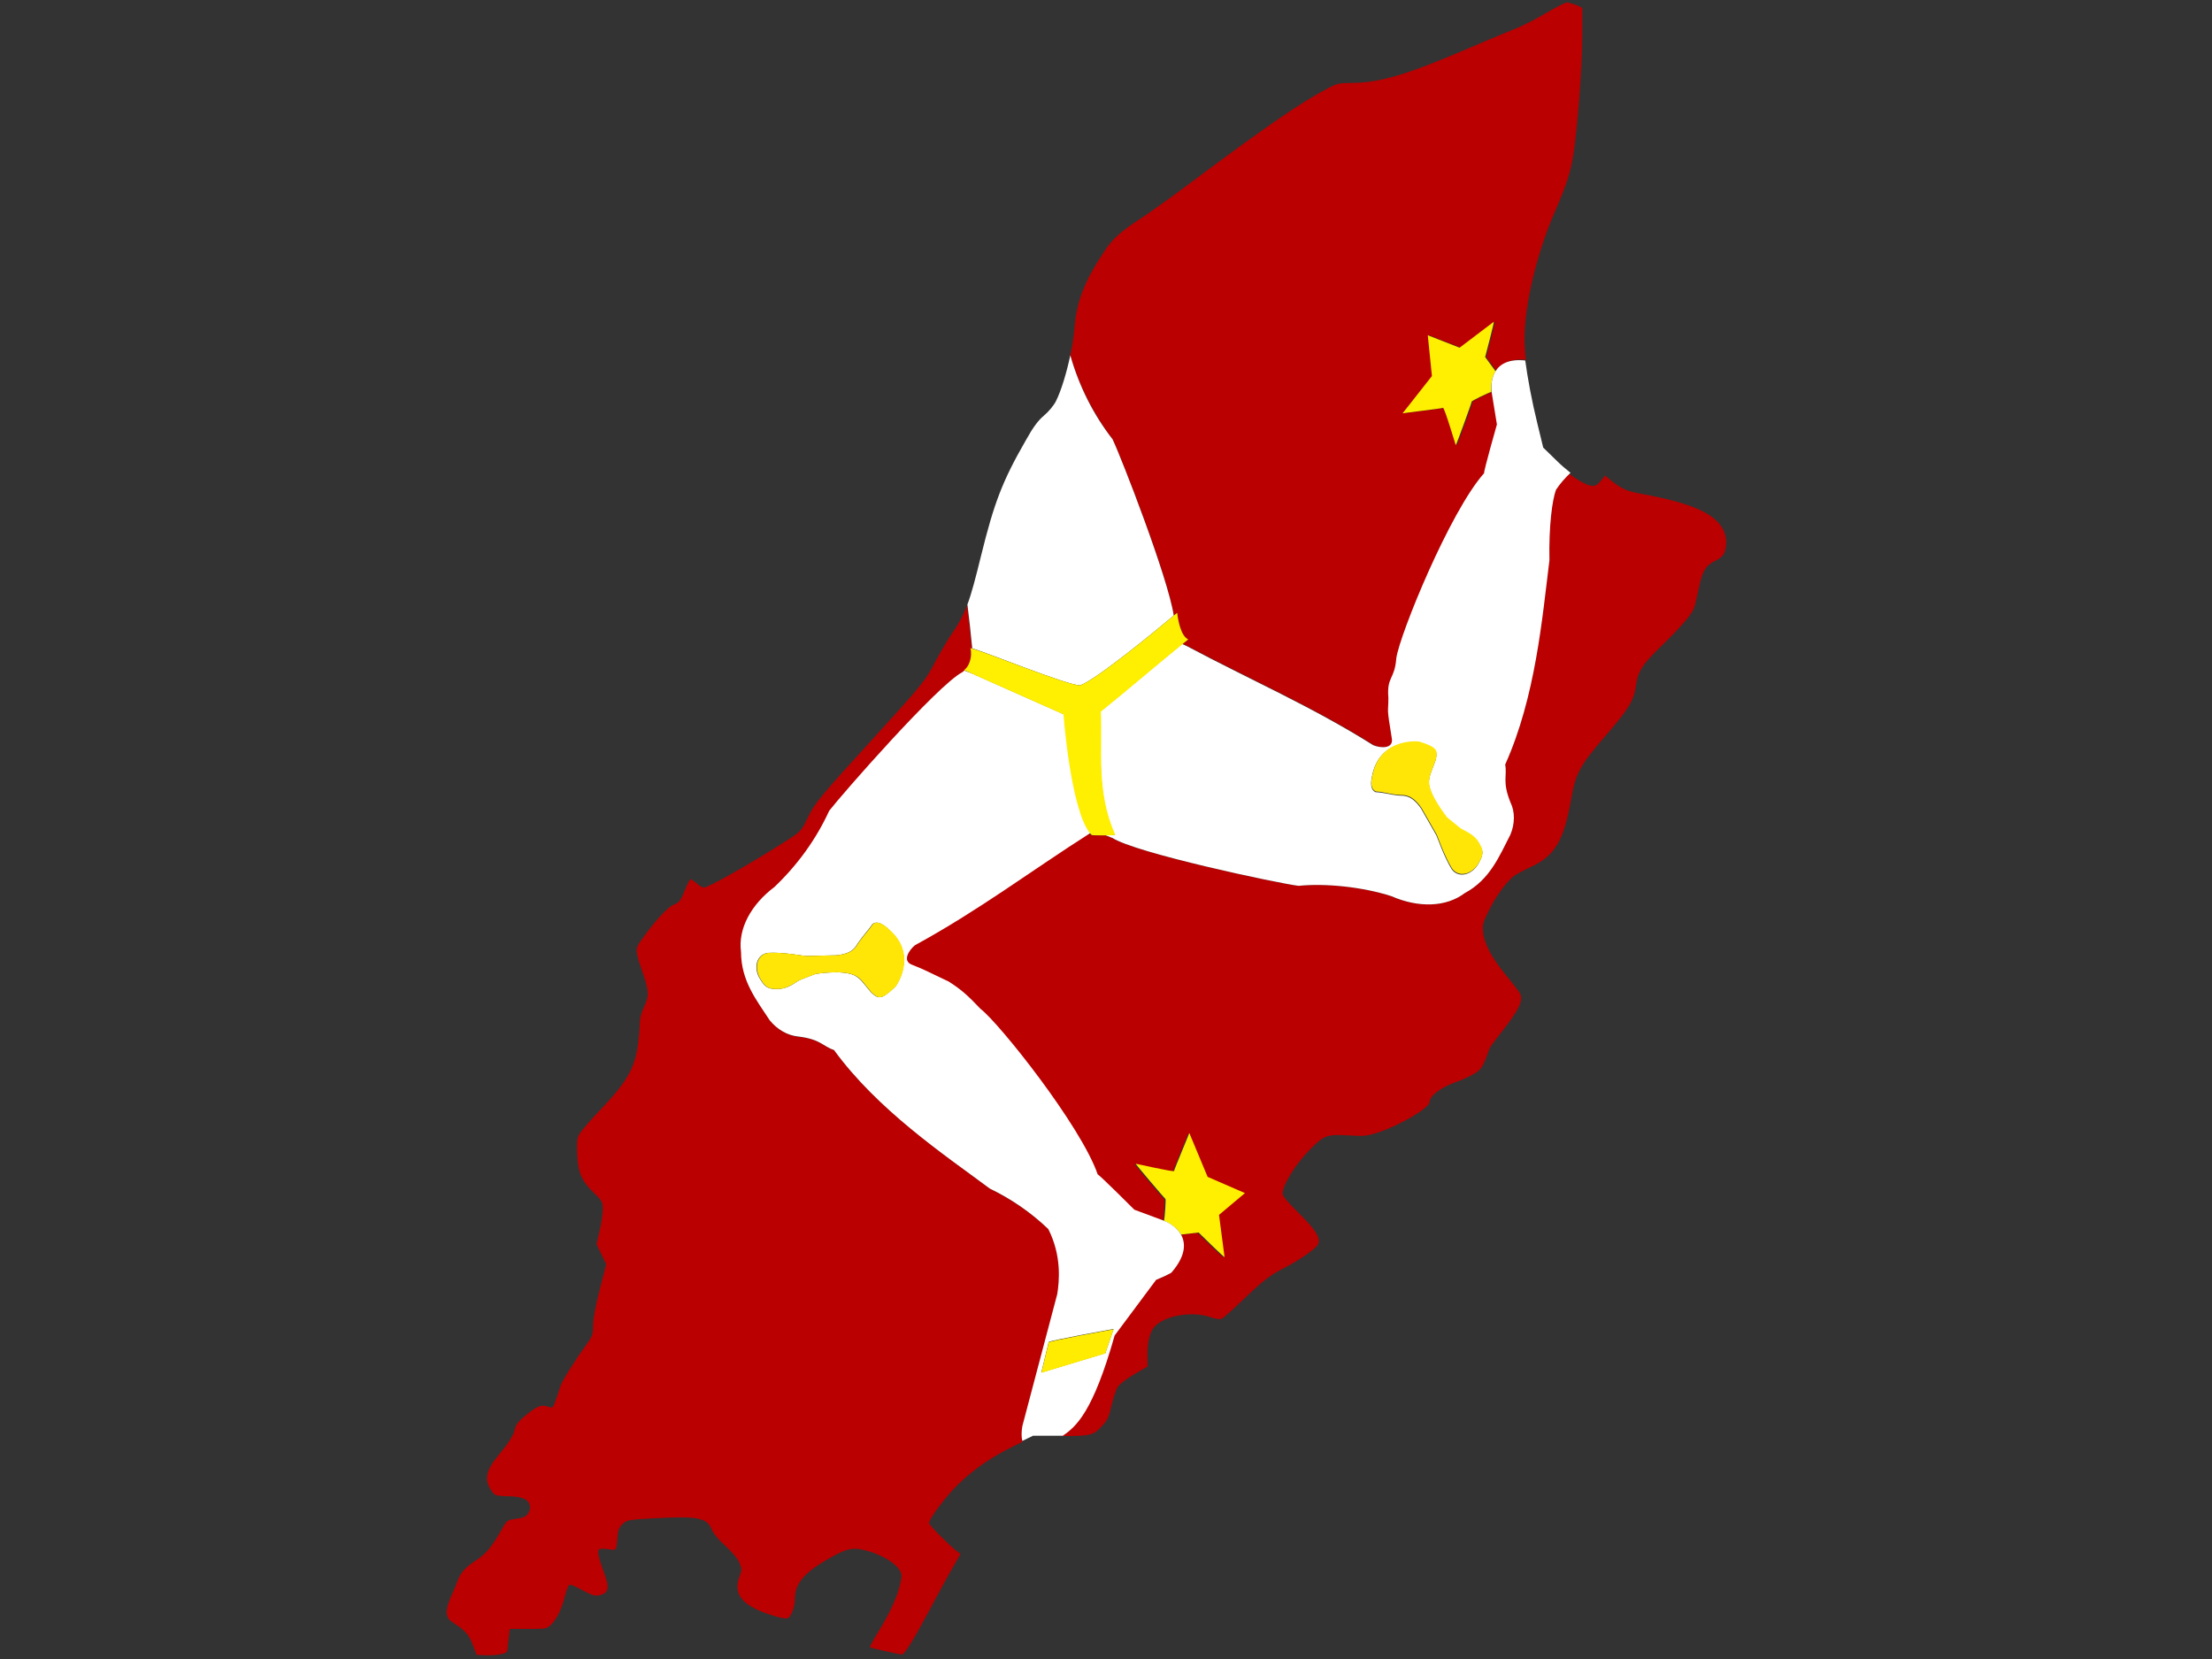 <?xml version="1.0" encoding="utf-8"?>
<!-- Generator: Adobe Illustrator 17.1.0, SVG Export Plug-In . SVG Version: 6.00 Build 0)  -->
<!DOCTYPE svg PUBLIC "-//W3C//DTD SVG 1.1//EN" "http://www.w3.org/Graphics/SVG/1.1/DTD/svg11.dtd">
<svg version="1.1" id="flag-icon-css-im" xmlns="http://www.w3.org/2000/svg" xmlns:xlink="http://www.w3.org/1999/xlink" x="0px"
	 y="0px" viewBox="0 0 640 480" enable-background="new 0 0 640 480" xml:space="preserve">
<rect x="0" y="0" width="640" height="480" fill="#333333" stroke="none"/>
<g>
	<path fill="#BA0000" d="M295.9,412.7l10.1-38.2c0.6-3.8,1.3-11.1-2.6-18.8c-5-4.8-10.7-8.7-16.9-11.7
		c-13.5-10.1-32.5-22.8-45.1-40.1c-3.3-1.1-3.9-3.2-10.3-3.9c-3.1-0.3-6.1-2-8.3-4.7c-3.7-5.7-8.3-11.4-8.3-19.8
		c-0.9-6.6,2.8-13.6,9.7-18.8c6.6-6.3,12-13.7,15.8-22c3.8-4.9,31.3-36.4,38.5-40.1c0.2-0.2,0.4-0.3,0.6-0.5l-0.1,0
		c1.4-0.9,2.4-3.7,1.9-6.3v0.1c-0.1-0.1,0-0.1,0.3-0.1c-0.4-4.3-0.9-8.5-1.4-12.7c-1.3,3.4-2.6,5.7-4.9,9c-1.2,1.8-3.2,5.3-4.5,7.7
		c-2.5,5-4,6.7-16.8,20.8c-16.6,18.2-17.9,19.8-19.9,24c-1.9,3.9-1.9,3.9-6.4,6.8c-9.2,5.9-22.3,13.4-23.6,13.4
		c-0.4,0-1.4-0.5-2.1-1.2c-0.8-0.7-1.6-1.2-1.8-1.2c-0.2,0-1,1.5-1.7,3.3c-1.2,2.9-1.5,3.4-3.3,4.1c-1.8,0.8-5.8,5.2-9.6,10.7
		c-1.4,2.1-1.4,2.7,0.6,8.5s2.1,7.1,0.5,10.4c-0.8,1.7-1.2,3.3-1.2,5c0,1.4-0.3,4.6-0.7,7c-1,6.1-3.4,10-10.6,17.6
		c-3,3.1-5.8,6.4-6.2,7.2c-0.7,1.2-0.7,2.4-0.6,5.7c0.2,5.4,1.3,7.8,4.8,11.2c2.5,2.4,2.6,2.7,2.6,4.8c0,1.3-0.4,4-0.9,6.2l-0.9,3.9
		l1.4,2.9l1.4,2.9l-1.9,7.4c-1.2,4.6-1.9,8.5-1.9,10.3c0,2.5-0.2,3.1-1.7,5.2c-3.7,5.1-7.1,10.6-7.7,12.2c-0.3,1-0.9,2.8-1.4,4.2
		c-0.8,2.3-0.9,2.4-2.2,1.9c-1.9-0.7-3.2-0.2-6.4,2.4c-2.1,1.7-2.9,2.8-3.2,3.9c-0.4,2-1.6,3.9-4.9,7.9c-3.6,4.4-4.1,7-1.8,10.3
		c0.9,1.2,1.2,1.3,4.1,1.4c4.1,0,6.3,0.7,6.8,2.4c0.3,0.9,0.2,1.5-0.3,2.4c-0.8,1.2-1.2,1.4-4.6,1.9c-1.5,0.2-1.9,0.6-3.3,3.2
		c-2.7,4.7-4.3,6.7-7.2,8.6c-3.3,2.2-4.4,3.5-5.3,5.7c-0.3,0.9-1.2,3.1-2,4.8c-1.8,4.2-1.7,6.2,0.6,7.6c3.5,2.2,4.6,3.5,5.7,6.4
		l1.1,2.9l2.1,0.1c1.2,0.1,3.2,0,4.4-0.2c1.8-0.3,2.3-0.6,2.4-1.3c0-0.5,0.2-2.1,0.4-3.5l0.3-2.6l5.3,0c5,0,5.3,0,6.5-1.1
		c1.7-1.5,3.3-4.8,4.2-8.6c0.5-1.9,1-3.1,1.4-3.1c0.4,0,2.1,0.7,3.8,1.7c2.4,1.3,3.5,1.6,4.5,1.4c3.1-0.6,3.3-2.2,1.2-7.6
		c-0.7-2-1.4-4.2-1.3-4.8c0.1-1.3,0-1.3,4.3-0.8c0.8,0.1,1-0.2,1.2-3c0.2-2.7,0.4-3.4,1.5-4.4c1.3-1.2,1.5-1.3,8.9-1.7
		c13.1-0.7,15.6-0.2,17,3.4c0.5,1.1,1.9,2.8,3.9,4.6c1.8,1.6,3.5,3.6,4,4.8c0.8,1.9,0.8,2,0,4.2c-1.9,5.2,1.1,8.5,9.9,11.2
		c1.9,0.6,3.7,0.9,4.1,0.7c1-0.4,2.1-3.2,2.1-5.7c0-4.3,2.7-7.5,9.7-11.5c5.8-3.3,7.3-3.5,12.2-2c4,1.3,7.3,3.4,8.5,5.5
		c0.6,1.1,0.6,1.5-0.1,4.4c-0.9,3.6-3,8.1-6.4,13.6c-1.3,2.1-2.3,4-2.2,4.1c0.1,0.2,8.6,2.1,9.2,2.1c0.8,0,3-3.5,8-12.8
		c2.6-4.9,5.7-10.6,6.9-12.6l2.1-3.7l-1.2-0.9c-2.5-2-7.9-7.5-7.9-8c0-1.3,4.9-7.8,8.5-11.3c4.9-4.7,9.7-7.9,16.4-11.2l2.1-1
		C295.6,415.8,295.6,414.4,295.9,412.7z"/>
	<path fill="#BA0000" d="M450.1,141.7c-1,3-2.1,10.5-1.9,20.4c-2.1,16.8-3.9,39.6-12.8,59.1c0.6,3.4-0.9,4.9,1.5,10.9
		c1.4,2.8,1.3,6.3,0,9.4c-3.2,6.2-5.8,13-13.2,16.9c-5.4,4.1-13.3,4.3-21.2,0.9c-8.3-2.7-19.2-3.8-26.9-3
		c-6.2-0.8-47.2-9.5-53.9-13.9h-0.1c-0.6-0.2-1.2-0.5-1.8-0.7c-1.9,0-4.2,0.1-4.2-0.1c-0.2-0.2-0.4-0.4-0.6-0.6
		c-17.6,11.3-32.2,22.4-50.8,32.5c-1.8,1.4-3.8,4.5-0.9,5.6c3.4,1.3,5.2,2.3,10.7,4.9c3.6,2.3,5.5,3.9,9.2,7.9
		c5.5,4.1,29.1,33.9,33.9,47.9c0.5,0,10.6,10.2,10.6,10.2l8.6,3.2c0.1,0,0.1,0.1,0.2,0.1c0.2-0.9,0.5-6.3,0.4-6.3
		c-0.2,0-8.8-10.2-8.6-10.2c0.2,0,11.1,2.4,11.1,2.1c0-0.4,4.4-10.8,4.4-11l5.3,12.7l10.8,4.7l-7.5,6.3l1.6,12.2
		c0,0.3-7.5-7.1-7.5-7.1l-5.1,0.6c1.4,2.5,1.4,6.1-2.6,10.8c0,0.5-4.6,2.3-4.6,2.3l-12,16.1c-6.3,22.2-11.2,26.3-15,29
		c8.6,0,9.2-0.2,11.9-3.2c1.4-1.5,1.8-2.6,2.5-5.7c0.5-2.1,1.3-4.5,1.8-5.3c0.5-0.8,2.7-2.5,4.8-3.7l3.8-2.2v-3.6
		c0-3.7,0.7-6.5,2.1-8c2.8-3.1,10.6-4.5,15.8-2.8c2.1,0.7,3,0.8,3.7,0.5c0.5-0.3,3-2.5,5.6-5c6-5.8,8.2-7.5,11.9-9.4
		c4.2-2.1,9.2-5.5,10.1-6.8c1.2-1.8-0.4-4.4-5.6-9.5c-2.8-2.7-4.5-4.8-4.5-5.4c0-2.6,3.9-8.8,8-12.9c4.1-4.1,4.8-4.3,10.9-4
		c4.8,0.3,5.5,0.2,8.9-0.9c6.3-2.1,14.7-7.1,14.7-8.7c0-1.8,3.2-4.2,7.3-5.7c2.1-0.7,4.8-2,5.9-2.7c2-1.3,2.4-2.1,4.2-7.2
		c0.1-0.3,1.4-2.1,2.9-4c5.7-7.2,7-9.9,5.8-12c-0.3-0.5-2.1-2.9-4.1-5.3c-4-4.9-6.2-9-6.5-12.4c-0.2-2,0-2.8,1.6-6
		c2-4.1,4.7-7.8,6.9-9.8c0.8-0.7,3.2-2,5.4-3c6.9-3.2,9.5-7.6,11.6-19.7c1.3-7.3,2.5-9.6,9.5-17.7c7.3-8.5,8.5-10.5,9.2-14.8
		c0.6-4.4,1.7-6.2,7.9-12.2c5.7-5.6,8.2-8.6,8.9-10.4c0.3-0.7,0.9-3.3,1.4-5.7c1-5.1,2.1-6.8,4.9-8.1c1.4-0.7,2.2-1.4,2.6-2.5
		c0.7-2.2,0.6-4.4-0.4-6.4c-2.4-4.7-9-7.7-23.1-10.3c-5-0.9-6.1-1.4-9.8-4.3l-1.3-1.1l-1.2,1.5c-0.8,1-1.6,1.5-2.4,1.5
		c-1.4,0-4.1-1.5-6.9-3.6C452.8,138.2,451.4,139.8,450.1,141.7z"/>
	<path fill="#BA0000" d="M453.4,0.7c-0.4,0-3.3,1.4-6.3,3.2c-3,1.8-6.5,3.5-7.7,4c-1.2,0.5-7.6,3.1-14.1,5.9
		c-18.4,7.9-26.2,10.2-34.6,10.2c-3.3,0-4,0.2-6.6,1.6c-7.5,3.9-17.6,10.9-36.3,24.8c-7.3,5.5-15.1,11.1-17.3,12.5
		c-6.4,4.2-8.6,6.1-11.3,10.3c-5.4,8.1-7.7,14.1-8.3,21.4c-0.2,2.5-0.6,5.3-1.2,8.1c0,0.1,0,0.1,0,0.2c2.5,8.7,6.7,16.9,12.2,24.2
		c2.5,5.2,16.2,40.2,17.7,51c0.6-0.5,1-0.8,1-0.8c0.2,1.9,1,6.7,3.2,7.7c-0.5,0.4-1.1,0.9-1.6,1.3l1.3,0.6c18.9,10,36,17.4,54,28.7
		c2.1,0.9,5.8,1.1,5.4-1.9c-1.6-10-1-7-1-11.8c-0.6-6.3,1.8-5.1,2.3-11.5c0.9-6.9,15.5-42.4,25.4-53.5c-0.2-0.4,3.7-14.1,3.7-14.1
		l-1.5-9.2c0-0.1,0-0.1,0-0.2c-0.9,0.2-5.8,2.6-5.7,2.8c0.1,0.1-4.5,12.7-4.6,12.6c-0.1-0.2-3.3-11-3.7-10.8
		c-0.3,0.2-11.6,1.5-11.7,1.6l8.5-10.8l-1.2-11.8l9.2,3.6l9.9-7.5c0.2-0.1-2.5,10.2-2.5,10.2l3,4.1c1.3-2.1,3.9-3.7,8.5-3.3
		c-0.1-1.2-0.3-2.2-0.3-3.2c-0.8-9.5,2.8-26.2,8.7-39.7c3.4-7.8,4.5-11.4,5.3-16.3c1.2-7.4,2.6-25.9,2.6-34.3V2.3l-1.6-0.8
		C454.9,1.1,453.8,0.7,453.4,0.7z"/>
	<path fill="#FFEF00" d="M341.7,357.2l5.1-0.6c0,0,7.5,7.4,7.5,7.1l-1.6-12.2l7.5-6.3l-10.8-4.7l-5.3-12.7c0,0.2-4.4,10.6-4.4,11
		c0,0.4-10.9-2.1-11.1-2.1c-0.2,0,8.5,10.2,8.6,10.2c0.2,0-0.2,5.4-0.4,6.3C338.7,354.1,340.6,355.3,341.7,357.2z"/>
	<path fill="#FFFFFF" d="M322.5,386.4l12-16.1c0,0,4.6-1.9,4.6-2.3c4-4.7,4-8.3,2.6-10.8c-1.1-1.9-3-3.2-4.7-3.9
		c-0.1,0-0.1-0.1-0.2-0.1l-8.6-3.2c0,0-10.2-10.2-10.6-10.2c-4.8-14-28.5-43.8-33.9-47.9c-3.8-4-5.6-5.6-9.2-7.9
		c-5.5-2.6-7.3-3.6-10.7-4.9c-2.8-1.1-0.8-4.2,0.9-5.6c18.5-10.1,33.1-21.2,50.8-32.5c-5.6-7.2-7.6-34.3-7.6-34.3l-25.2-11.2
		l-0.6-0.2l0-0.1L279,194c-0.2,0.2-0.4,0.4-0.6,0.5c-7.2,3.8-34.8,35.3-38.5,40.1c-3.8,8.3-9.2,15.7-15.8,22
		c-6.9,5.2-10.6,12.2-9.7,18.8c0,8.5,4.6,14.1,8.3,19.8c2.2,2.7,5.2,4.4,8.3,4.7c6.5,0.8,7,2.8,10.3,3.9
		c12.6,17.3,31.6,30.1,45.1,40.1c6.2,3,11.9,6.9,16.9,11.7c3.9,7.7,3.2,15,2.6,18.8l-10.1,38.2c-0.3,1.8-0.3,3.2,0,4.3l3.1-1.5h8.1
		c0.2,0,0.3,0,0.5,0C311.3,412.8,316.2,408.7,322.5,386.4z M258.9,285.6c-3.8,3.5-4.6,3.7-6.9,1.5c-2.3-2.7-2.9-3.9-4.8-4.9
		c-3.7-1.7-11.1-0.4-11.3-0.4l-3.9,1.5c-1.9,0.7-3,2.3-6.1,2.8c-3.3,0.2-4.3-0.1-5.9-2.7c-2.2-3.3-1.1-7.3,2.2-7.7
		c3.9-0.3,10.6,0.9,10.8,0.9l8.8-0.2c4.7-0.4,5.6-2.2,6.4-3.5c1.8-2.6,2.9-3.6,4.3-5.6c2.1-1.5,5.1,2.2,5.2,2.2
		C265.3,276.6,259.3,285.3,258.9,285.6z M301.3,397.1l2.1-8.7v-0.1c0-0.4,18.8-3.8,18.8-3.8l-2.4,7L301.3,397.1z"/>
	<path fill="#FFEC00" d="M322.2,384.6c0,0-18.8,3.4-18.8,3.8v0.1l-2.1,8.7l18.5-5.6L322.2,384.6z"/>
	<path fill="#FFE606" d="M252.6,267.3c-1.4,2.1-2.5,3-4.3,5.6c-0.8,1.3-1.7,3.1-6.4,3.5l-8.8,0.2c-0.2,0-6.9-1.2-10.8-0.9
		c-3.3,0.4-4.3,4.4-2.2,7.7c1.6,2.6,2.6,2.9,5.9,2.7c3.1-0.6,4.2-2.2,6.1-2.8l3.9-1.5c0.2,0,7.6-1.3,11.3,0.4
		c1.9,0.9,2.5,2.2,4.8,4.9c2.3,2.2,3.1,2,6.9-1.5c0.4-0.3,6.4-8.9-1.1-16.1C257.7,269.5,254.7,265.8,252.6,267.3z"/>
	<path fill="#FFEF00" d="M432.7,107.4l-3-4.1c0,0,2.7-10.2,2.5-10.2l-9.9,7.5l-9.2-3.6l1.2,11.8l-8.5,10.8
		c0.1-0.1,11.4-1.4,11.7-1.6c0.4-0.2,3.6,10.6,3.7,10.8c0.1,0.1,4.7-12.5,4.6-12.6c-0.1-0.2,4.8-2.6,5.7-2.8
		C431.4,111.6,431.5,109.3,432.7,107.4z"/>
	<path fill="#FFFFFF" d="M432.7,107.4c-1.2,1.9-1.3,4.2-1.1,6c0,0.1,0,0.1,0,0.2l1.5,9.2c0,0-3.9,13.7-3.7,14.1
		c-9.9,11.1-24.4,46.6-25.4,53.5c-0.5,6.4-2.8,5.2-2.3,11.5c0,4.9-0.6,1.9,1,11.8c0.5,3-3.3,2.8-5.4,1.9c-18-11.3-35.2-18.7-54-28.7
		l-1.3-0.6c-8.1,6.6-15.6,13-23.7,19.6c0.6,11.3-1.4,23.2,4.2,35.7c0,0-1.2,0-2.6,0.1c0.6,0.2,1.2,0.4,1.8,0.7h0.1
		c6.7,4.4,47.7,13.1,53.9,13.9c7.7-0.8,18.6,0.3,26.9,3c7.8,3.4,15.8,3.2,21.2-0.9c7.3-3.9,10-10.7,13.2-16.9c1.3-3.1,1.4-6.6,0-9.4
		c-2.4-6-0.9-7.5-1.5-10.9c8.8-19.6,10.7-42.3,12.8-59.1c-0.2-9.9,0.8-17.4,1.9-20.4c1.2-1.8,2.7-3.5,4.2-4.9
		c-1.4-1.1-2.8-2.3-4.1-3.6l-3.8-3.7l-1.7-7c-1.6-6.5-2.8-13-3.5-18.2C436.6,103.8,434,105.3,432.7,107.4z M427.9,249.6
		c-1.9,3.6-5.8,4.6-7.8,2c-2.2-3.4-4.4-9.8-4.5-9.9l-4.4-7.7c-2.6-3.8-4.7-3.8-6.2-3.8c-3.2-0.3-4.6-0.9-7-1
		c-2.4-1.1-0.7-5.5-0.8-5.6c2.5-10,13.2-9,13.5-8.8c4.8,1.6,5.4,2.3,4.6,5.3c-1.2,3.3-1.9,4.5-1.9,6.6c0.3,3.9,5.2,9.9,5.2,10
		l3.2,2.6c1.5,1.3,3.5,1.5,5.5,4C429.2,245.9,429.4,246.9,427.9,249.6z"/>
	<path fill="#FFE606" d="M421.9,239.1l-3.2-2.6c0-0.1-4.9-6-5.2-10c0-2.1,0.7-3.3,1.9-6.6c0.8-3,0.2-3.7-4.6-5.3
		c-0.4-0.2-11-1.1-13.5,8.8c0.1,0.1-1.7,4.5,0.8,5.6c2.4,0.1,3.8,0.8,7,1c1.5,0,3.6,0,6.2,3.8l4.4,7.7c0.1,0.1,2.3,6.5,4.5,9.9
		c2,2.6,5.9,1.6,7.8-2c1.5-2.6,1.2-3.7-0.6-6.4C425.4,240.6,423.4,240.5,421.9,239.1z"/>
	<path fill="#FFFFFF" d="M312.5,198.3c4.8-1.7,22.7-16.5,27.1-20.2c-1.6-10.8-15.2-45.8-17.7-51c-5.6-7.2-9.7-15.4-12.2-24.2
		c0-0.1,0-0.1,0-0.2c-1.1,5.1-2.6,10.2-4.2,13.4c-0.6,1.2-2.1,3-3.4,4.1c-1.7,1.4-3.2,3.4-5.3,7.2c-6.8,11.8-9.2,18.2-12.9,33.2
		c-1.7,6.9-2.8,11.1-4,14.3c0.5,4.1,1,8.3,1.4,12.7C284.5,188.4,308.8,198.3,312.5,198.3z"/>
	<polygon fill="#FFFFFF" points="282,195.3 282.5,195.5 281.9,195.3 	"/>
	<path fill="#FFEF00" d="M281.1,187.6c-0.3-0.1-0.5-0.1-0.3,0.1v-0.1c0.6,2.6-0.5,5.4-1.9,6.3l0.1,0l2.9,1.3l0.6,0.3l25.2,11.2
		c0,0,2,27.1,7.6,34.3c0.2,0.2,0.4,0.5,0.6,0.6c0,0.1,2.3,0.1,4.2,0.1c1.4,0,2.6-0.1,2.6-0.1c-5.6-12.5-3.7-24.4-4.2-35.7
		c8.2-6.6,15.7-13.1,23.7-19.6c0.5-0.4,1.1-0.9,1.6-1.3c-2.2-1-3-5.8-3.2-7.7c0,0-0.4,0.3-1,0.8c-4.4,3.7-22.3,18.5-27.1,20.2
		C308.8,198.3,284.5,188.4,281.1,187.6z"/>
</g>
</svg>
